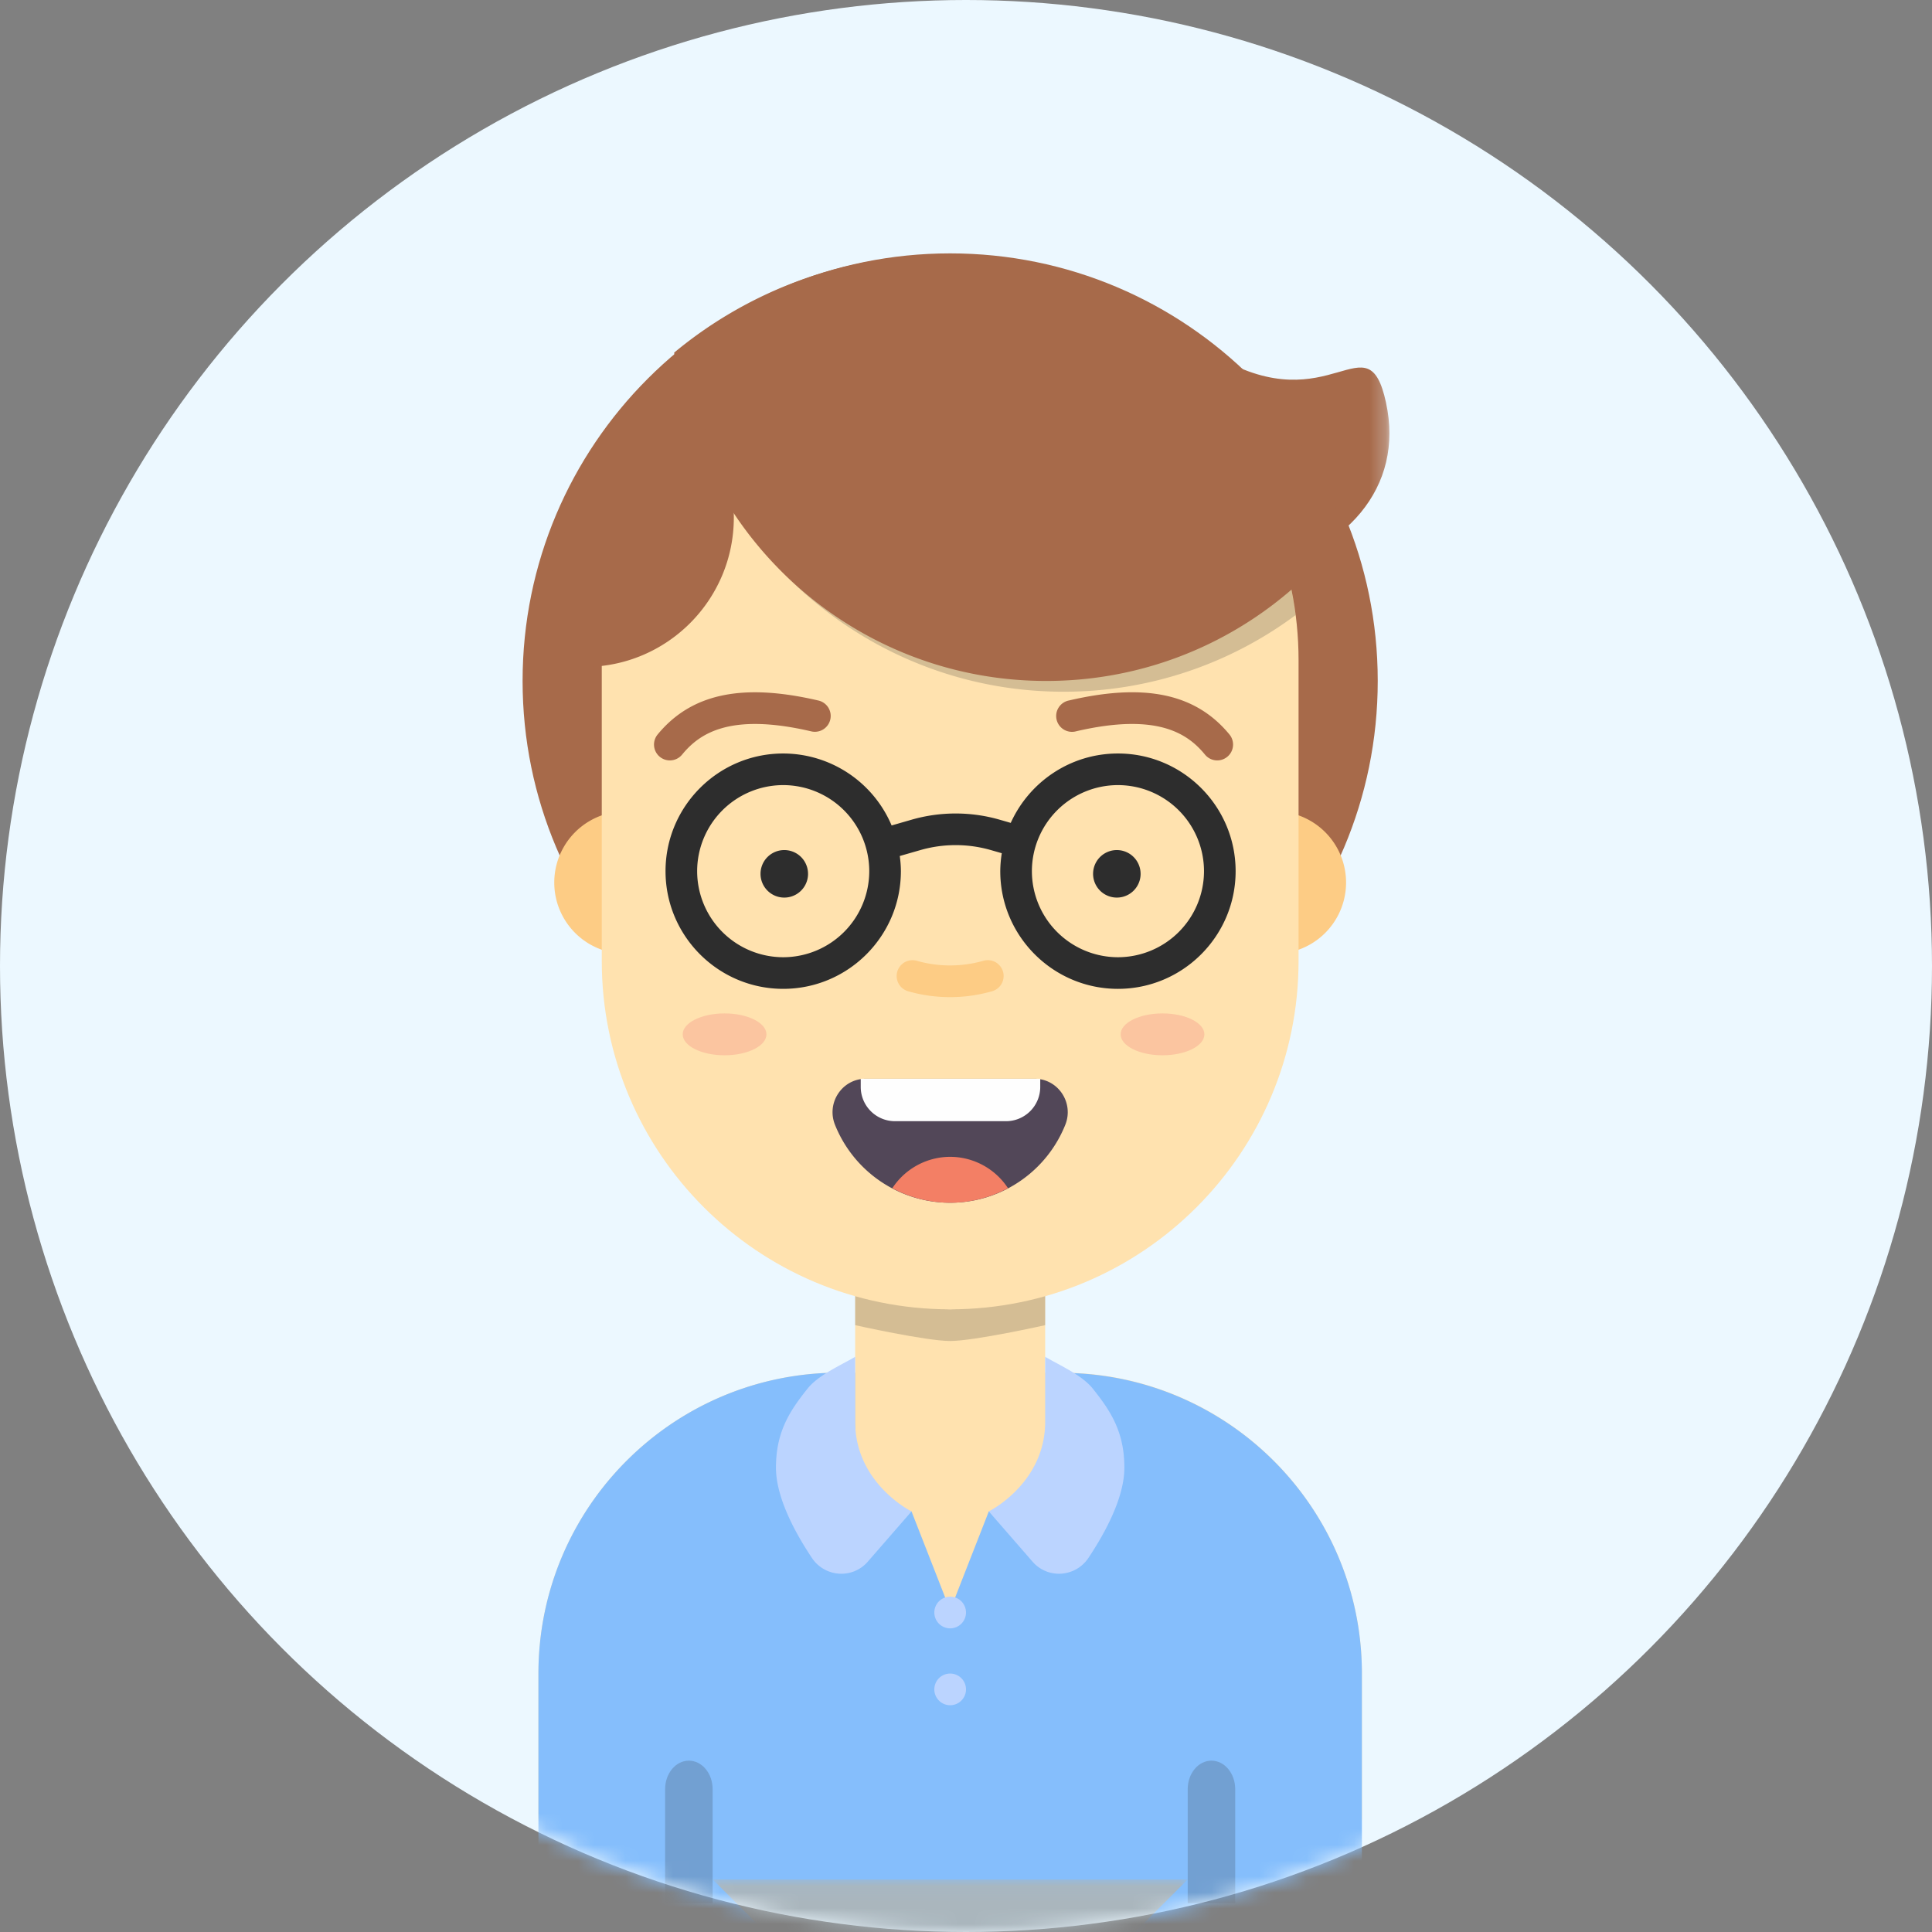 <svg xmlns="http://www.w3.org/2000/svg" xmlns:xlink="http://www.w3.org/1999/xlink" width="122" height="122" viewBox="0 0 122 122">
    <rect x="0" y="0" width="122" height="122" fill="#808080" stroke="none"/>
    <defs>
        <circle id="a" cx="61" cy="61" r="61"/>
        <path id="c" d="M0 13h30V.072H0V13z"/>
        <path id="e" d="M24.737 16.365V.31H.487v16.056h24.25z"/>
    </defs>
    <g fill="none" fill-rule="evenodd">
        <mask id="b" fill="#fff">
            <use xlink:href="#a"/>
        </mask>
        <use fill="#ECF8FF" xlink:href="#a"/>
        <g mask="url(#b)">
            <path fill="#A76A4A" d="M87 43c0 14.912-12.088 27-27 27S33 57.912 33 43s12.088-27 27-27 27 12.088 27 27"/>
            <path fill="#FDCC85" d="M85 55.73a4.5 4.5 0 1 1-9 0 4.5 4.5 0 0 1 9 0M44 55.73a4.5 4.5 0 1 1-9 0 4.5 4.5 0 0 1 9 0"/>
            <path fill="#FFE2AF" d="M67 86.68H53c-10.493 0-19 8.507-19 19v9a4 4 0 0 0 4 4h44a4 4 0 0 0 4-4v-9c0-10.493-8.507-19-19-19"/>
            <path fill="#85BEFC" d="M68 95.68l-5.56-.238L60 101.68l-2.44-6.238-3.56.238v-9h-1c-10.493 0-19 8.507-19 19v11a4 4 0 0 0 4 4s24.771 3 37 1c2.019-.33 7 0 7 0a4 4 0 0 0 4-4v-12c0-10.408-8.373-18.851-18.749-18.987L68 95.68z"/>
            <g transform="translate(45 118.609)">
                <mask id="d" fill="#fff">
                    <use xlink:href="#c"/>
                </mask>
                <path fill="#AAB6BD" d="M11.464 11.536L.002.072h30L18.535 11.534a5 5 0 0 1-7.07 0" mask="url(#d)"/>
            </g>
            <path fill="#FFE2AF" d="M60 95.68a6 6 0 0 1-6-6v-14h12v14a6 6 0 0 1-6 6"/>
            <path fill="#292929" d="M66 83.68s-4.479 1-6 1-6-1-6-1v-2s4.479 1 6 1 6-1 6-1v2zM43.5 111.18c-.829 0-1.5.807-1.5 1.8v7.2h3v-7.2c0-.993-.671-1.8-1.5-1.8M76.5 111.18c-.829 0-1.5.807-1.5 1.8v7.2h3v-7.2c0-.993-.671-1.8-1.5-1.8" opacity=".2"/>
            <path fill="#373535" d="M59.999 70.12c-3.338 0-6.07 2.732-6.07 6.07v.483c0-3.338 2.732-6.07 6.07-6.07s6.069 2.732 6.069 6.07v-.483c0-3.338-2.731-6.07-6.07-6.07"/>
            <path fill="#FFE2AF" d="M60 82.68c-12.15 0-22-9.85-22-22v-19c0-12.15 9.85-22 22-22s22 9.85 22 22v19c0 12.15-9.85 22-22 22"/>
            <path fill="#FDCC85" d="M62.376 61.63a8.582 8.582 0 0 1-2.381.336c-.824 0-1.62-.116-2.373-.332"/>
            <path fill="#FDCC85" d="M59.995 62.966a9.57 9.57 0 0 1-2.65-.372.999.999 0 1 1 .553-1.922 7.65 7.65 0 0 0 4.2-.002 1 1 0 0 1 .555 1.922 9.61 9.61 0 0 1-2.658.374"/>
            <path fill="#524758" d="M65.33 68.12c1.493 0 2.495 1.522 1.94 2.907a7.832 7.832 0 0 1-14.543 0c-.554-1.385.448-2.906 1.94-2.906H65.33z"/>
            <path fill="#FBC5A0" d="M76.053 65.316c0 .73-1.184 1.322-2.644 1.322-1.46 0-2.643-.592-2.643-1.322 0-.73 1.183-1.322 2.643-1.322 1.46 0 2.644.592 2.644 1.322M48.398 65.316c0 .73-1.184 1.322-2.644 1.322-1.46 0-2.643-.592-2.643-1.322 0-.73 1.183-1.322 2.643-1.322 1.46 0 2.644.592 2.644 1.322"/>
            <path fill="#FEFEFE" d="M63.525 70.8h-7.008a2.164 2.164 0 0 1-2.164-2.163v-.516h11.335v.516a2.163 2.163 0 0 1-2.163 2.163"/>
            <path fill="#F37F65" d="M60 73.05a4.376 4.376 0 0 0-3.652 1.982A7.779 7.779 0 0 0 60 75.95c1.322 0 2.56-.34 3.652-.918A4.376 4.376 0 0 0 60 73.05"/>
            <path fill="#2D2D2D" d="M70.595 60.446a5.44 5.44 0 0 1-5.434-5.434 5.44 5.44 0 0 1 5.434-5.435 5.44 5.44 0 0 1 5.434 5.435 5.44 5.44 0 0 1-5.434 5.434m-21.138 0a5.44 5.44 0 0 1-5.434-5.434 5.44 5.44 0 0 1 5.434-5.435 5.44 5.44 0 0 1 5.434 5.435 5.44 5.44 0 0 1-5.434 5.434m21.138-12.865c-3.011 0-5.603 1.802-6.77 4.382l-.687-.198a10.062 10.062 0 0 0-5.585 0l-1.25.36a7.442 7.442 0 0 0-6.846-4.544c-4.098 0-7.431 3.333-7.431 7.431 0 4.097 3.333 7.431 7.43 7.431 4.099 0 7.432-3.334 7.432-7.43 0-.326-.028-.644-.07-.959l1.289-.37a8.06 8.06 0 0 1 4.478 0l.675.194a7.435 7.435 0 0 0-.096 1.134c0 4.097 3.333 7.431 7.43 7.431 4.099 0 7.432-3.334 7.432-7.43 0-4.099-3.333-7.432-7.431-7.432"/>
            <path fill="#2D2D2D" d="M72.026 55.18a1.5 1.5 0 1 1-3.001-.001 1.5 1.5 0 0 1 3 .001M51.026 55.18a1.5 1.5 0 1 1-3.001-.001 1.5 1.5 0 0 1 3 .001"/>
            <g transform="translate(63 20.609)">
                <mask id="f" fill="#fff">
                    <use xlink:href="#e"/>
                </mask>
                <path fill="#A76A4A" d="M24.52 4.806c1.167 5.335-2.442 9.565-8.994 11C6.9 17.691 1.771 14.63.603 9.295-.404 4.69 5.195-3.087 13.93 1.94c7.11 4.094 9.424-2.469 10.591 2.866" mask="url(#f)"/>
            </g>
            <path fill="#292929" d="M67.149 43.68a24.473 24.473 0 0 0 14.663-4.839 21.796 21.796 0 0 0-.404-2.225 22.467 22.467 0 0 1-14.26 5.064c-10.034 0-18.705-6.6-21.62-15.88A22.153 22.153 0 0 0 44 27.498c3.496 9.515 12.63 16.182 23.149 16.182" opacity=".2"/>
            <path fill="#A76A4A" d="M59.747 16.077a26.814 26.814 0 0 0-17.176 6.191C44.027 33.954 53.988 43 66.068 43c7.723 0 14.581-3.698 18.905-9.418-3.819-10.224-13.67-17.505-25.226-17.505"/>
            <path fill="#A76A4A" d="M41.435 24.4C37.1 28.932 34.329 34.97 34 41.656a9.438 9.438 0 0 0 2.902.459c5.212 0 9.437-4.226 9.437-9.438a9.433 9.433 0 0 0-4.904-8.277M42.298 48.017a.999.999 0 0 0 .773-.364c1.081-1.315 2.981-2.669 8.128-1.476a1 1 0 1 0 .453-1.947c-4.787-1.113-8.002-.427-10.125 2.151a1 1 0 0 0 .771 1.636M67.964 46.177c5.145-1.194 7.047.161 8.128 1.476a.999.999 0 0 0 1.408.136c.426-.35.487-.98.137-1.408-2.123-2.58-5.339-3.267-10.126-2.15a1 1 0 1 0 .453 1.946"/>
            <path fill="#BBD4FF" d="M54 89.773V85.68c-.96.557-2.33 1.163-3 2-1.143 1.427-2 2.745-2 5 0 1.866 1.186 4.072 2.267 5.695.815 1.224 2.563 1.351 3.529.242l2.764-3.176S54 93.681 54 89.773M66 89.773V85.68c.96.557 2.33 1.163 3 2 1.143 1.427 2 2.745 2 5 0 1.866-1.186 4.072-2.267 5.695-.815 1.224-2.563 1.351-3.529.242l-2.764-3.176S66 93.681 66 89.773M60 102.825a1 1 0 1 1 0-2 1 1 0 0 1 0 2zM61 106.68a1 1 0 1 1-2 0 1 1 0 0 1 2 0"/>
        </g>
    </g>
</svg>
